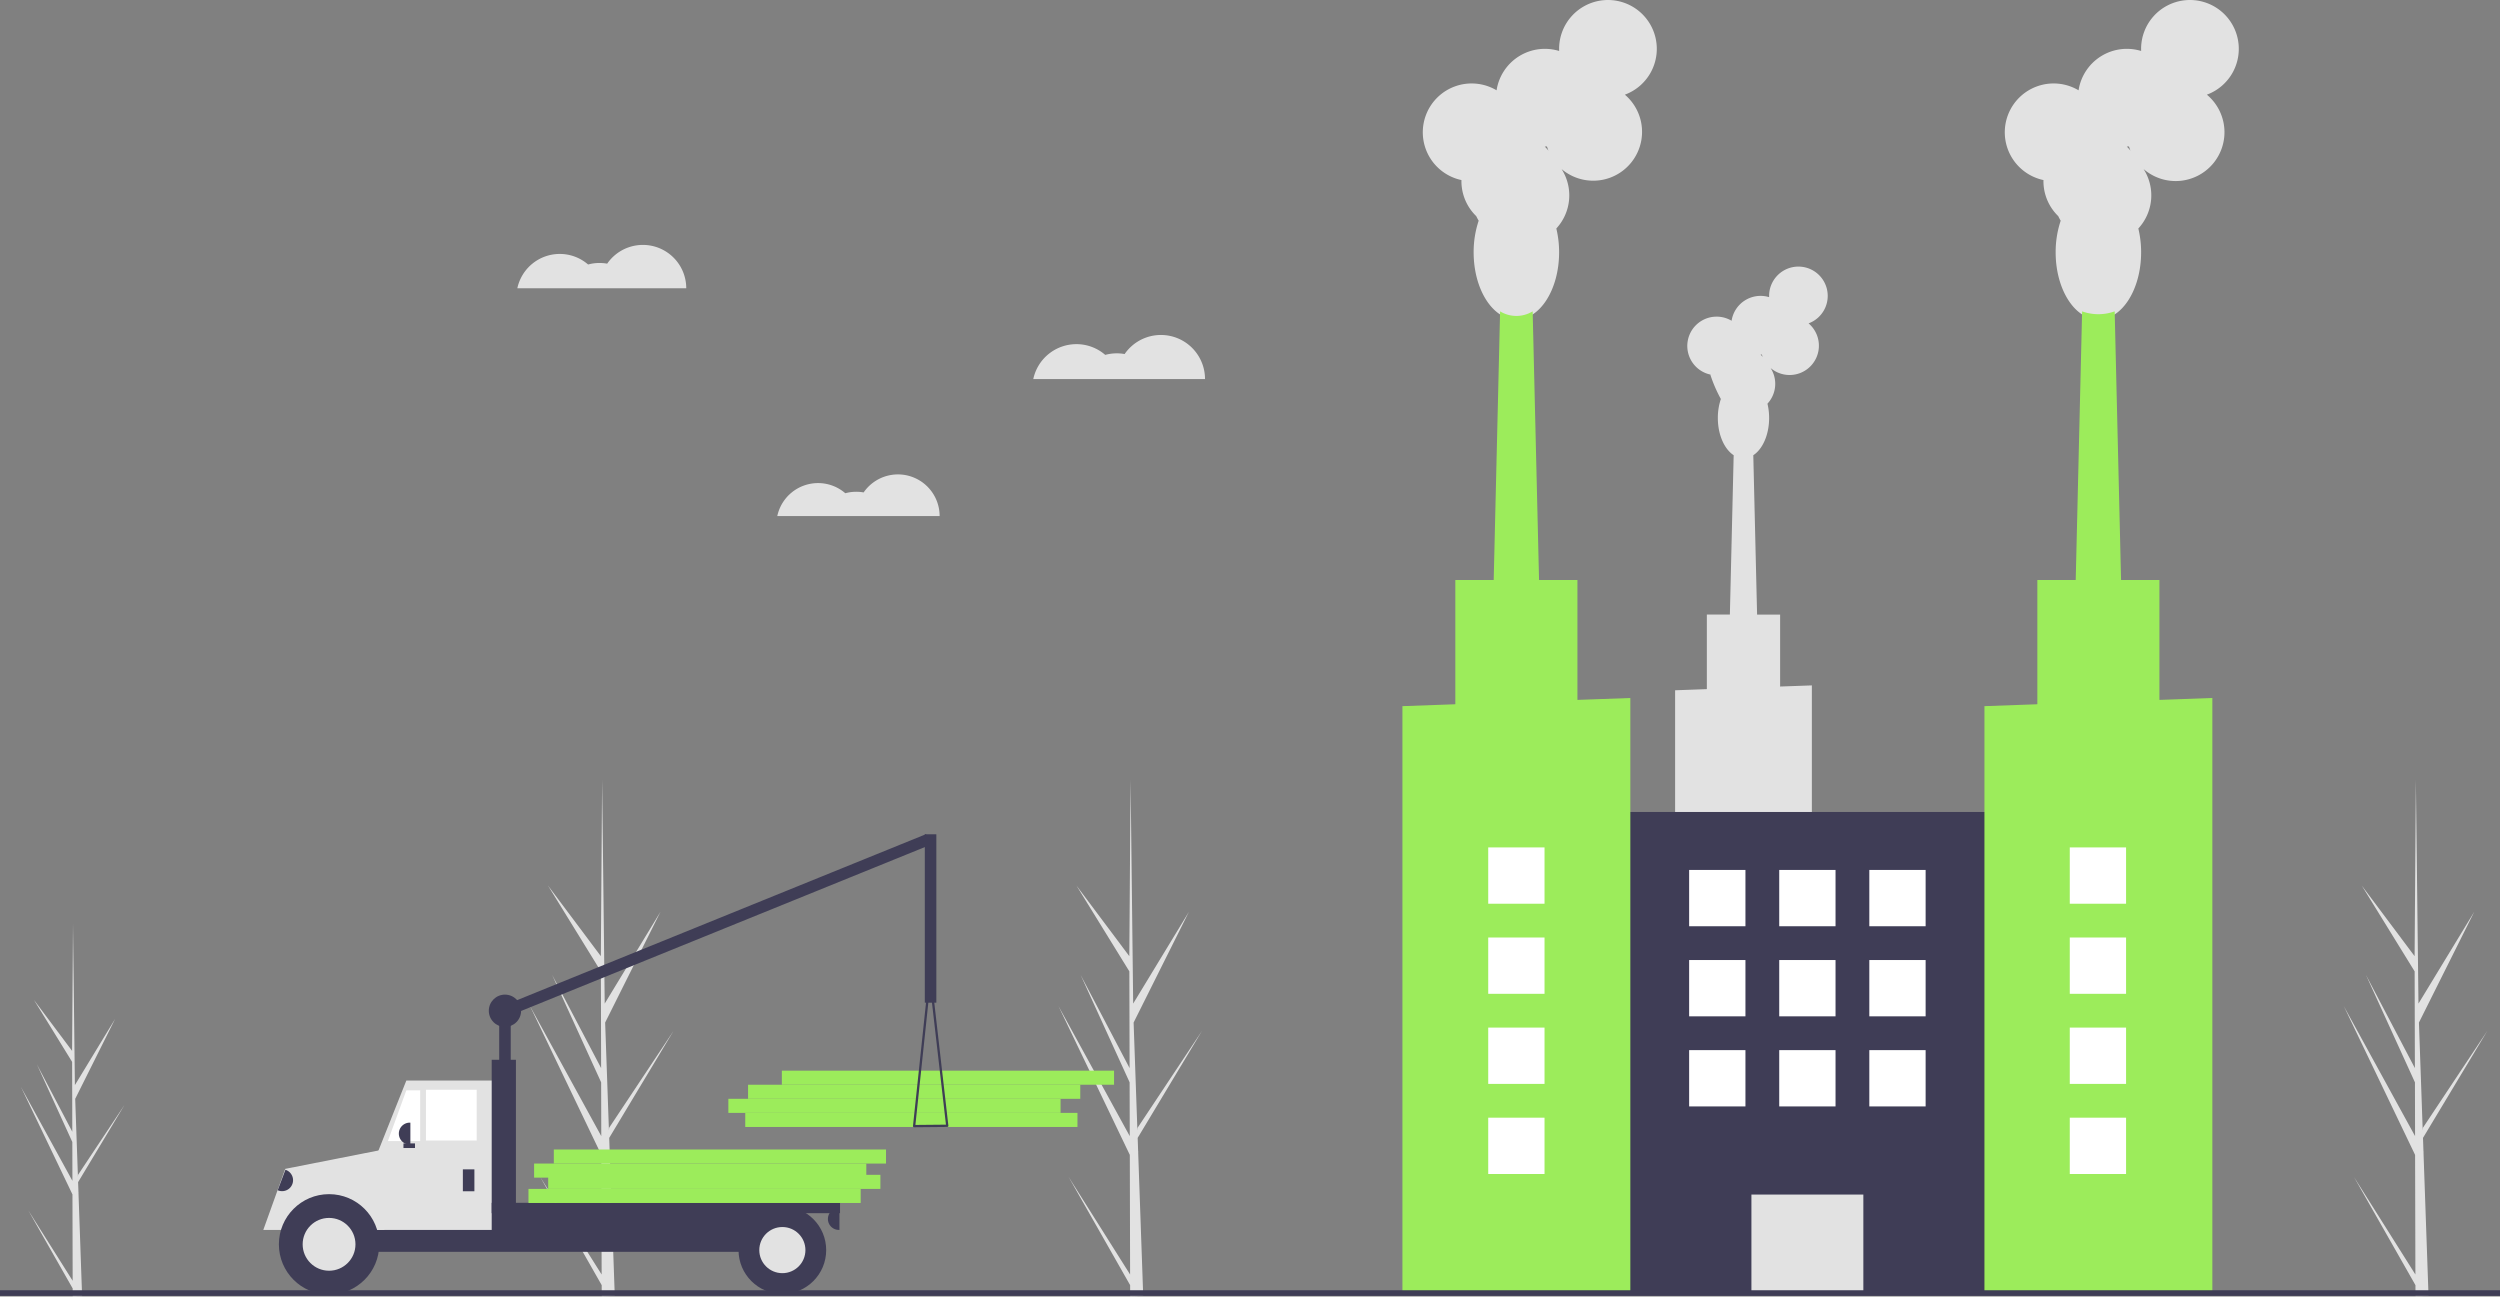 <svg xmlns="http://www.w3.org/2000/svg" width="532" height="275.902" viewBox="0 0 532 275.902">
  <rect x="0" y="0" width="532" height="275.902" fill="#808080" stroke="none"/>
  <g id="undraw_factory_dy-0-a" transform="translate(0 0.002)">
    <path id="Path_87" data-name="Path 87" d="M359.5,601.854l-13.1-20.8,13.111,23.063.007,2.37q1.4-.016,2.776-.107L361.22,575.94l.014-.235-.024-.045-.1-2.877,13.7-22.794-13.716,20.639-.041.609-.807-23,11.78-23.583L360.153,544.2l-.552-47.672,0-.159,0,.156-.269,37.586L348.072,519.07l11.266,18.276.052,20.586L348.946,538.05l10.45,22.909.029,11.447-15.171-27.683L359.437,576.4Z" transform="translate(-231.471 -330.639)" fill="#e2e2e2"/>
    <path id="Path_88" data-name="Path 88" d="M547.211,601.854l-13.105-20.8,13.111,23.063.007,2.37q1.4-.016,2.776-.108l-1.069-30.441.014-.235-.024-.045-.1-2.877,13.7-22.794-13.716,20.639-.041.609-.807-23,11.78-23.583L547.865,544.2l-.552-47.672,0-.159,0,.156-.269,37.586L535.784,519.07l11.266,18.276.052,20.586L536.658,538.05l10.45,22.909.029,11.447-15.171-27.683L547.149,576.4Z" transform="translate(-306.725 -330.639)" fill="#e2e2e2"/>
    <path id="Path_89" data-name="Path 89" d="M174.444,623.7l-9.463-15.017,9.467,16.653.005,1.711q1.013-.012,2-.078l-.772-21.982.01-.17-.017-.032-.073-2.077,9.895-16.459-9.9,14.9-.03.44-.583-16.608,8.506-17.029-8.573,14.111-.4-34.424,0-.115v.113l-.194,27.141-8.128-10.859,8.135,13.2.038,14.865-7.542-14.357,7.546,16.542.021,8.266-10.955-19.99L174.4,605.323Z" transform="translate(-158.981 -351.151)" fill="#e2e2e2"/>
    <path id="Path_90" data-name="Path 90" d="M1003.748,601.854l-13.1-20.8,13.111,23.063.007,2.37q1.4-.016,2.776-.107l-1.069-30.442.014-.235-.024-.045-.1-2.877,13.7-22.794-13.716,20.639-.041.609-.807-23,11.78-23.583L1004.4,544.2l-.552-47.672,0-.159,0,.156-.269,37.586L992.321,519.07l11.266,18.276.052,20.586L993.2,538.05l10.45,22.909.029,11.447L988.5,544.723l15.183,31.677Z" transform="translate(-489.751 -330.639)" fill="#e2e2e2"/>
    <rect id="Rectangle_4" data-name="Rectangle 4" width="70.694" height="2.995" transform="translate(229.284 239.816) rotate(180)" fill="#9cec5b"/>
    <rect id="Rectangle_5" data-name="Rectangle 5" width="70.694" height="2.995" transform="translate(225.689 236.82) rotate(180)" fill="#9cec5b"/>
    <rect id="Rectangle_6" data-name="Rectangle 6" width="70.694" height="2.995" transform="translate(229.883 233.825) rotate(180)" fill="#9cec5b"/>
    <rect id="Rectangle_7" data-name="Rectangle 7" width="70.694" height="2.995" transform="translate(237.072 230.829) rotate(180)" fill="#9cec5b"/>
    <rect id="Rectangle_8" data-name="Rectangle 8" width="2.454" height="17.427" transform="translate(108.683 232.024) rotate(180)" fill="#3f3d56"/>
    <rect id="Rectangle_9" data-name="Rectangle 9" width="2.454" height="98.025" transform="translate(107.144 216.65) rotate(-112.092)" fill="#3f3d56"/>
    <rect id="Rectangle_10" data-name="Rectangle 10" width="21.354" height="8.345" transform="translate(82.174 258.041) rotate(180)" fill="#3f3d56"/>
    <rect id="Rectangle_11" data-name="Rectangle 11" width="105.298" height="9.327" transform="translate(168.081 266.386) rotate(180)" fill="#3f3d56"/>
    <path id="Path_91" data-name="Path 91" d="M133.68,415.592h25.281V383.806h-18.9l-6.382,16.031Z" transform="translate(-53.592 -153.869)" fill="#e2e2e2"/>
    <rect id="Rectangle_12" data-name="Rectangle 12" width="10.8" height="10.8" transform="translate(101.442 242.701) rotate(180)" fill="#fff"/>
    <path id="Path_92" data-name="Path 92" d="M137.777,398.088h6.873v-10.8H141.7Z" transform="translate(-55.235 -155.265)" fill="#fff"/>
    <rect id="Rectangle_13" data-name="Rectangle 13" width="2.454" height="4.664" transform="translate(100.951 253.5) rotate(180)" fill="#3f3d56"/>
    <path id="Path_93" data-name="Path 93" d="M0,0H.123A2.332,2.332,0,0,1,2.454,2.332h0A2.332,2.332,0,0,1,.123,4.664H0V0Z" transform="translate(87.329 243.56) rotate(180)" fill="#3f3d56"/>
    <path id="Path_94" data-name="Path 94" d="M0,0H.123A2.332,2.332,0,0,1,2.454,2.332h0A2.332,2.332,0,0,1,.123,4.664H0V0Z" transform="translate(178.635 261.723) rotate(180)" fill="#3f3d56"/>
    <path id="Path_95" data-name="Path 95" d="M263.766,640.34a12.144,12.144,0,0,0-9.439,4.7h-4.8l4.664-12.991,21.722-4.284-.614,17.275h-2.1a12.144,12.144,0,0,0-9.439-4.7Z" transform="translate(-193.496 -383.316)" fill="#e2e2e2"/>
    <circle id="Ellipse_46" data-name="Ellipse 46" cx="10.677" cy="10.677" r="10.677" transform="translate(59.347 254.114)" fill="#3f3d56"/>
    <circle id="Ellipse_47" data-name="Ellipse 47" cx="5.619" cy="5.619" r="5.619" transform="translate(64.405 259.171)" fill="#e2e2e2"/>
    <circle id="Ellipse_48" data-name="Ellipse 48" cx="9.327" cy="9.327" r="9.327" transform="translate(157.159 256.691)" fill="#3f3d56"/>
    <circle id="Ellipse_49" data-name="Ellipse 49" cx="4.909" cy="4.909" r="4.909" transform="translate(161.577 261.109)" fill="#e2e2e2"/>
    <rect id="Rectangle_14" data-name="Rectangle 14" width="5.154" height="37.186" transform="translate(109.787 262.705) rotate(180)" fill="#3f3d56"/>
    <rect id="Rectangle_15" data-name="Rectangle 15" width="74.126" height="2.209" transform="translate(178.758 258.164) rotate(180)" fill="#3f3d56"/>
    <rect id="Rectangle_16" data-name="Rectangle 16" width="2.454" height="0.982" transform="translate(88.31 244.296) rotate(180)" fill="#3f3d56"/>
    <path id="Path_96" data-name="Path 96" d="M480.351,598.306a.246.246,0,0,1-.062-.191l3.385-32.011a.246.246,0,0,1,.243-.22h0a.246.246,0,0,1,.244.218l3.661,31.945a.245.245,0,0,1-.242.273l-7.046.066h0A.246.246,0,0,1,480.351,598.306Zm3.577-29.935-3.122,29.522,6.5-.061Z" transform="translate(-286.007 -358.509)" fill="#3f3d56"/>
    <path id="Path_97" data-name="Path 97" d="M0,0H.123A2.332,2.332,0,0,1,2.454,2.332h0A2.332,2.332,0,0,1,.123,4.664H0V0Z" transform="matrix(0.935, 0.354, -0.354, 0.935, 60.742, 248.923)" fill="#3f3d56"/>
    <rect id="Rectangle_17" data-name="Rectangle 17" width="2.454" height="35.836" transform="translate(199.253 213.369) rotate(180)" fill="#3f3d56"/>
    <circle id="Ellipse_50" data-name="Ellipse 50" cx="3.436" cy="3.436" r="3.436" transform="translate(104.019 211.652)" fill="#3f3d56"/>
    <rect id="Rectangle_18" data-name="Rectangle 18" width="70.694" height="2.995" transform="translate(183.153 255.991) rotate(180)" fill="#9cec5b"/>
    <rect id="Rectangle_19" data-name="Rectangle 19" width="70.694" height="2.995" transform="translate(187.347 252.996) rotate(180)" fill="#9cec5b"/>
    <rect id="Rectangle_20" data-name="Rectangle 20" width="70.694" height="2.995" transform="translate(184.351 250.599) rotate(180)" fill="#9cec5b"/>
    <rect id="Rectangle_21" data-name="Rectangle 21" width="70.694" height="2.995" transform="translate(188.545 247.604) rotate(180)" fill="#9cec5b"/>
    <path id="Path_98" data-name="Path 98" d="M532.2,340.67a9.343,9.343,0,0,1,6.133,2.285,9.349,9.349,0,0,1,4.126-.181,9.382,9.382,0,0,1,17.107,5.324H523.019A9.385,9.385,0,0,1,532.2,340.67Z" transform="translate(-303.138 -267.436)" fill="#e2e2e2"/>
    <path id="Path_99" data-name="Path 99" d="M440.766,390.09a8.833,8.833,0,0,1,5.8,2.16,8.839,8.839,0,0,1,3.9-.171,8.87,8.87,0,0,1,16.173,5.033H432.09A8.872,8.872,0,0,1,440.766,390.09Z" transform="translate(-266.685 -287.291)" fill="#e2e2e2"/>
    <path id="Path_100" data-name="Path 100" d="M348.783,308.648a9.191,9.191,0,0,1,6.033,2.248,9.2,9.2,0,0,1,4.059-.178,9.229,9.229,0,0,1,16.828,5.237H339.756a9.231,9.231,0,0,1,9.027-7.307Z" transform="translate(-229.668 -254.611)" fill="#e2e2e2"/>
    <path id="Path_101" data-name="Path 101" d="M751,404.589v74.83h29.1V403.55l-6.755.241V388.479h-4.9l-.807-33.911c1.977-1.288,3.369-4.348,3.369-7.921a12.985,12.985,0,0,0-.356-3.046,6.231,6.231,0,0,0,.671-7.589,6.235,6.235,0,1,0,8.081-9.5,6.236,6.236,0,1,0-8.4-5.851c0,.091,0,.182.007.272a6.24,6.24,0,0,0-7.991,5.022,6.236,6.236,0,1,0-4.484,11.459c0,.045,0,.09,0,.136a30.317,30.317,0,0,0,2.2,5.053,12.6,12.6,0,0,0-.643,4.041c0,3.573,1.391,6.633,3.368,7.921l-.807,33.911h-4.9v15.868Zm18.172-71.453h.016c.09,0,.179,0,.268-.007q.084.276.193.541a6.267,6.267,0,0,0-.477-.536Z" transform="translate(-394.536 -257.699)" fill="#e2e2e2"/>
    <rect id="Rectangle_22" data-name="Rectangle 22" width="88.342" height="102.2" transform="translate(428.782 274.986) rotate(180)" fill="#3f3d56"/>
    <rect id="Rectangle_23" data-name="Rectangle 23" width="23.818" height="20.786" transform="translate(396.52 274.986) rotate(180)" fill="#e2e2e2"/>
    <path id="Path_102" data-name="Path 102" d="M669.6,258.052c0,.076-.006.15-.006.226a10.36,10.36,0,0,0,3.151,7.451,10.391,10.391,0,0,0,.52.971,20.984,20.984,0,0,0-1.072,6.735c0,7.893,4.071,14.291,9.094,14.291s9.094-6.4,9.094-14.291a21.626,21.626,0,0,0-.593-5.076,10.385,10.385,0,0,0,1.118-12.649,10.391,10.391,0,1,0,13.468-15.828,10.394,10.394,0,1,0-13.993-9.752c0,.152.005.3.011.454a10.4,10.4,0,0,0-13.318,8.37,10.393,10.393,0,1,0-7.474,19.1Zm17.749-7.136c.15,0,.3-.005.447-.011q.14.461.321.9a10.4,10.4,0,0,0-.8-.892Z" transform="translate(-358.602 -219.737)" fill="#e2e2e2"/>
    <path id="Path_103" data-name="Path 103" d="M685.941,403.082h10.394l-.371-15.589v-.006l-1.36-57.16a6.647,6.647,0,0,1-6.931,0l-1.36,57.16v.006Z" transform="translate(-368.454 -264.074)" fill="#9cec5b"/>
    <path id="Path_104" data-name="Path 104" d="M498.141,232.856v124.72h48.5V231.124l-11.258.4V206.01H509.4v26.444Z" transform="translate(-199.705 -82.59)" fill="#9cec5b"/>
    <path id="Path_105" data-name="Path 105" d="M876.331,258.052c0,.076-.006.15-.006.226a10.36,10.36,0,0,0,3.151,7.451,10.4,10.4,0,0,0,.519.971,20.986,20.986,0,0,0-1.072,6.735c0,7.893,4.071,14.291,9.094,14.291s9.094-6.4,9.094-14.291a21.636,21.636,0,0,0-.593-5.076,10.385,10.385,0,0,0,1.118-12.649A10.391,10.391,0,1,0,911.1,239.881a10.394,10.394,0,1,0-13.993-9.752c0,.152.005.3.011.454a10.4,10.4,0,0,0-13.318,8.37,10.393,10.393,0,1,0-7.474,19.1Zm17.75-7.136c.15,0,.3-.005.447-.011q.14.461.321.9a10.406,10.406,0,0,0-.795-.892Z" transform="translate(-441.48 -219.737)" fill="#e2e2e2"/>
    <path id="Path_106" data-name="Path 106" d="M892.674,403.083h10.393l-1.732-72.752a10.245,10.245,0,0,1-6.929,0Z" transform="translate(-451.333 -264.075)" fill="#9cec5b"/>
    <path id="Path_107" data-name="Path 107" d="M704.871,232.856v124.72h48.5V231.124l-3.984.144-7.279.258V206.01H716.128v26.444Z" transform="translate(-282.583 -82.59)" fill="#9cec5b"/>
    <rect id="Rectangle_24" data-name="Rectangle 24" width="11.982" height="11.982" transform="translate(409.773 197.103) rotate(180)" fill="#fff"/>
    <rect id="Rectangle_25" data-name="Rectangle 25" width="11.982" height="11.982" transform="translate(390.602 197.103) rotate(180)" fill="#fff"/>
    <rect id="Rectangle_26" data-name="Rectangle 26" width="11.982" height="11.982" transform="translate(371.431 197.103) rotate(180)" fill="#fff"/>
    <rect id="Rectangle_27" data-name="Rectangle 27" width="11.982" height="11.982" transform="translate(409.773 216.274) rotate(180)" fill="#fff"/>
    <rect id="Rectangle_28" data-name="Rectangle 28" width="11.982" height="11.982" transform="translate(390.602 216.274) rotate(180)" fill="#fff"/>
    <rect id="Rectangle_29" data-name="Rectangle 29" width="11.982" height="11.982" transform="translate(371.431 216.274) rotate(180)" fill="#fff"/>
    <rect id="Rectangle_30" data-name="Rectangle 30" width="11.982" height="11.982" transform="translate(409.773 235.445) rotate(180)" fill="#fff"/>
    <rect id="Rectangle_31" data-name="Rectangle 31" width="11.982" height="11.982" transform="translate(390.602 235.445) rotate(180)" fill="#fff"/>
    <rect id="Rectangle_32" data-name="Rectangle 32" width="11.982" height="11.982" transform="translate(371.431 235.445) rotate(180)" fill="#fff"/>
    <rect id="Rectangle_33" data-name="Rectangle 33" width="11.982" height="11.982" transform="translate(328.676 192.31) rotate(180)" fill="#fff"/>
    <rect id="Rectangle_34" data-name="Rectangle 34" width="11.982" height="11.982" transform="translate(328.676 211.481) rotate(180)" fill="#fff"/>
    <rect id="Rectangle_35" data-name="Rectangle 35" width="11.982" height="11.982" transform="translate(328.676 230.652) rotate(180)" fill="#fff"/>
    <rect id="Rectangle_36" data-name="Rectangle 36" width="11.982" height="11.982" transform="translate(328.676 249.824) rotate(180)" fill="#fff"/>
    <rect id="Rectangle_37" data-name="Rectangle 37" width="11.982" height="11.982" transform="translate(452.429 192.31) rotate(180)" fill="#fff"/>
    <rect id="Rectangle_38" data-name="Rectangle 38" width="11.982" height="11.982" transform="translate(452.429 211.481) rotate(180)" fill="#fff"/>
    <rect id="Rectangle_39" data-name="Rectangle 39" width="11.982" height="11.982" transform="translate(452.429 230.652) rotate(180)" fill="#fff"/>
    <rect id="Rectangle_40" data-name="Rectangle 40" width="11.982" height="11.982" transform="translate(452.429 249.824) rotate(180)" fill="#fff"/>
    <rect id="Rectangle_41" data-name="Rectangle 41" width="532" height="1.198" transform="translate(0 274.563)" fill="#3f3d56"/>
  </g>
</svg>

